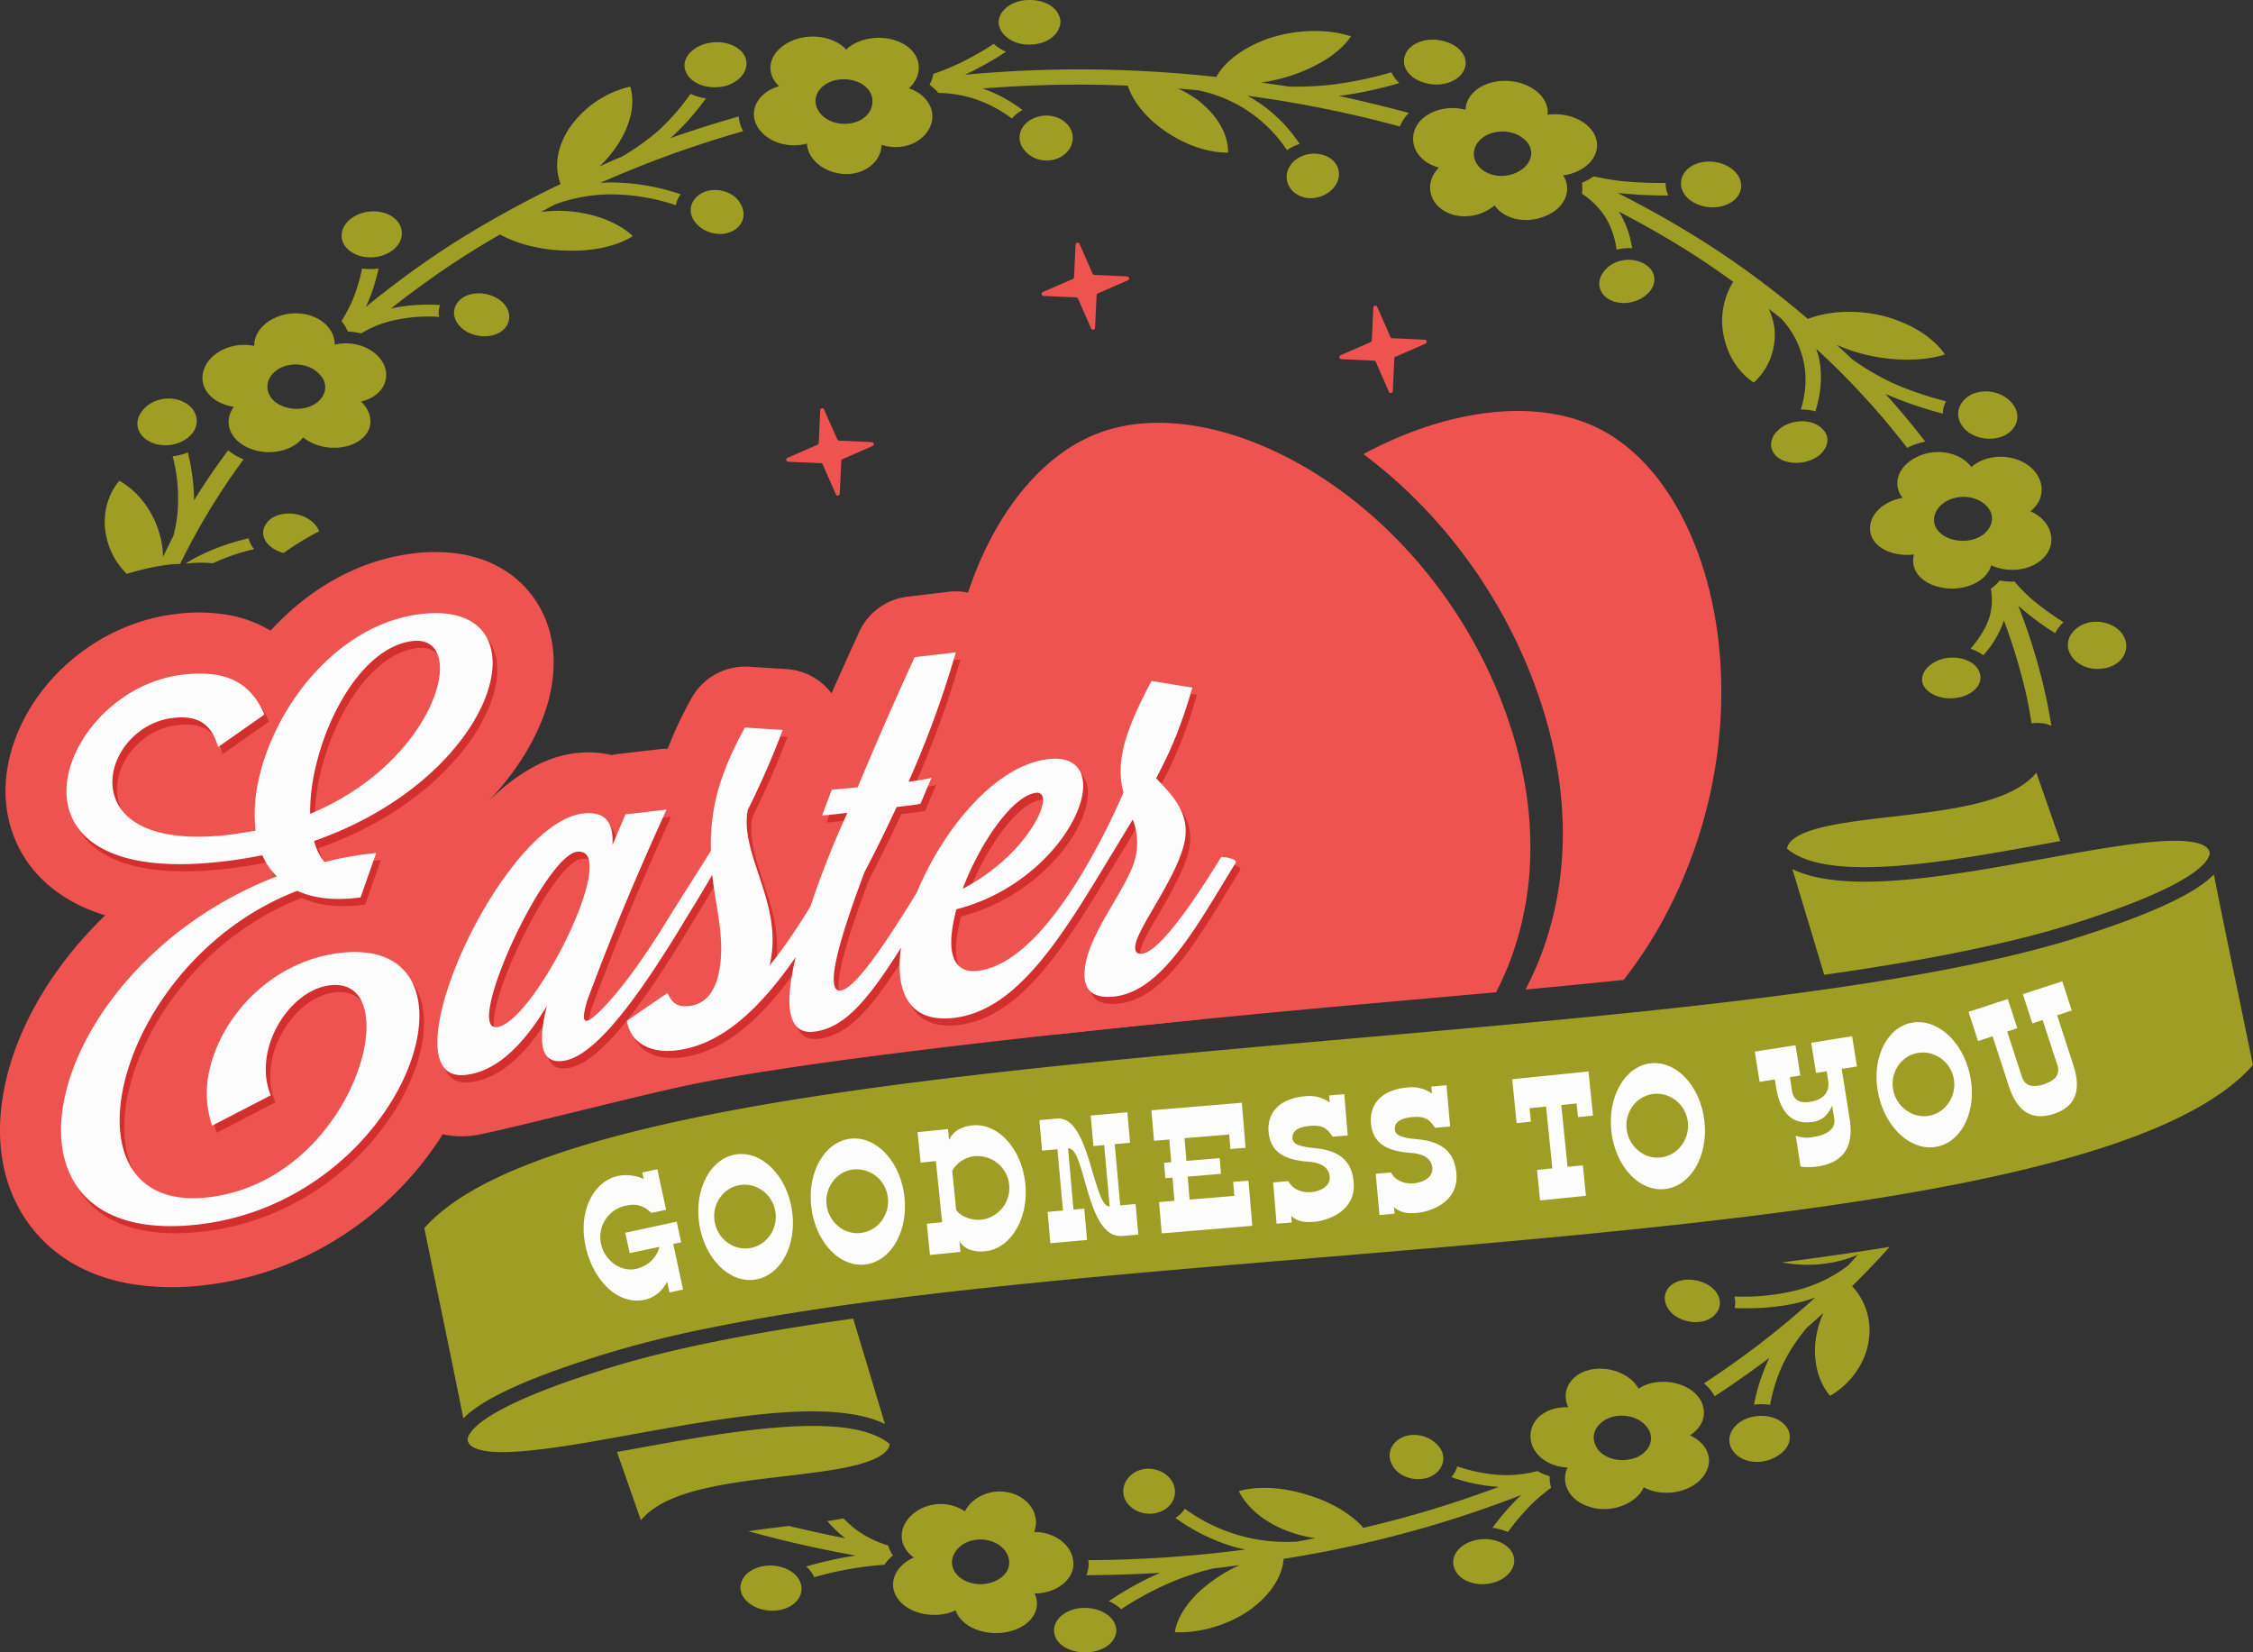 <svg xmlns="http://www.w3.org/2000/svg" width="1080" height="792.06" viewBox="0 0 1080 792.06"><rect x="0" y="0" width="1080" height="792.06" fill="#333333" stroke="none"/><g id="Слой_2" data-name="Слой 2"><g id="easter03_66934951"><g id="easter03_66934951-2" data-name="easter03_66934951"><path d="M507.15 495.75c74.43-8.11 140.24-13.9 140.24-13.9q35.43-3.12 69.76-6.23C735.88 439.56 741 391.26 720 336.78c-37.82-97.95-135.39-151.56-193.91-129s-94.81 127.87-57 225.85C478.9 459.06 492.07 479.56 507.15 495.75z" fill="#ef5350"/><path d="M734.54 325.27c22.62 58.56 17 110.39-3.27 149.05q23.91-2.24 47-4.59a207.14 207.14.0 0 0 21.38-33.4c48-93.38 23.19-201.89-32.59-230.58-29.67-15.26-72.56-10.12-113.5 11.92C686.87 242.55 716.82 279.36 734.54 325.27z" fill="#ef5350"/><path d="M549.79 704c-6.7.39-11.59 5.54-11.34 11.27.27 5.94 6.43 10.68 13.39 10.29 7.22-.39 12.1-5.74 11.33-11.68S556.22 703.64 549.79 704z" fill="#9e9d24"/><path d="M349.73 111.37c5.92-2 8.5-8.1 5.41-13.45-2.83-5.55-10.56-8.3-17-6.12-6.44 2.36-9 8.7-5.41 14C336.08 111 343.81 113.55 349.73 111.37z" fill="#9e9d24"/><path d="M145.31 247.47c-7-2.78-15.2-1-18 4-3.08 4.94.26 10.87 7.47 13.24.4.14.81.22 1.21.33a137.69 137.69.0 0 1 17-10.37C151.94 251.8 149.21 249.09 145.31 247.47z" fill="#9e9d24"/><path d="M119.18 258c-11.52 2.77-21.77 6.78-30 12a1.53 1.53.0 0 1-.16.11c2.3-.12 4.69-.41 6.87-.41s4.18.14 6.25.26a95.11 95.11.0 0 1 19.7-6.71 14.25 14.25.0 0 1-1.79-2.73A11.4 11.4.0 0 1 119.18 258z" fill="#9e9d24"/><path d="M240.31 158.85c4.89-3.37 5.15-9.9.26-14.25-5.15-4.55-13.65-5.34-19-1.77-5.42 3.94-5.16 10.48.25 14.83C226.92 161.82 235.42 162.41 240.31 158.85z" fill="#9e9d24"/><path d="M801.33 615.81c-4.63 3.57-4.37 9.89.76 14.24 5.42 4.36 13.91 5 18.82 1.19 5.14-4 4.62-10.48-1-14.65C814.21 612.64 806 612.26 801.33 615.81z" fill="#9e9d24"/><path d="M501.13 55.39c-7.47.39-12.88 5.33-12.37 11.46.78 5.75 6.69 10.3 13.41 10.09S514.25 72 514.25 66.06 508.34 55.18 501.13 55.39z" fill="#9e9d24"/><path d="M811.63 96.92c6.44 3.77 15.2 3.18 20.09-1.38 4.88-4.74 3.6-11.67-3.1-15.63s-16-3-20.33 1.8C803.9 86.64 805.45 93.37 811.63 96.92z" fill="#9e9d24"/><path d="M960.19 209.09c6.69-3 9-9.89 4.64-15.42-4.38-5.74-13.13-7.72-19.84-4.56-6.43 3.37-8.24 10.09-4.11 15.43C944.74 209.68 953.23 211.86 960.19 209.09z" fill="#9e9d24"/><path d="M683.16 39.76c7.46 2.18 15.7-.4 18.53-5.94s-1.28-11.86-9.27-14c-8-2.37-16.48.6-18.79 6.33C671.32 31.65 675.43 37.78 683.16 39.76z" fill="#9e9d24"/><path d="M678.26 61.92c-3.09 7.9 2.06 15.82 11.33 18.4v.19c-6.18 6.34-5.15 15.43 2.06 20.18 7 4.75 17.76 3.76 24.71-2.18v-.2c4.64 6.92 15.19 9.1 24.2 5.35 9.28-3.56 13.4-12.26 8.77-19.58 10.29-1.39 17.75-8.7 16-16.83S752.67 53.41 741.85 55c1-8.11-7.72-15.63-19-16.22s-20.08 5.73-20.35 13.85C692.42 49.85 681.35 54.2 678.26 61.92zm31.41 4.93c4.9-4.54 13.9-5.13 19.57-1.18 6.18 4 6.18 10.68 1 15s-13.65 4.93-19.07 1.17S704.79 71.61 709.67 66.85z" fill="#9e9d24"/><path d="M673.63 688.41c-6.19 2-9.27 7.92-6.44 13.45 2.57 5.54 10.31 8.51 17 6.53 6.68-2.18 9.53-8.5 6.43-13.85A15.35 15.35.0 0 0 673.63 688.41z" fill="#9e9d24"/><path d="M758.3 87.64a15.82 15.82.0 0 1 0 5.23 38.08 38.08.0 0 1 11.13 11 40.15 40.15.0 0 1 5.49 15.81 25.13 25.13.0 0 1 5.85-.75c.54.0 1.06.07 1.6.11A45.39 45.39.0 0 0 776 101.41c13 6.79 25.63 14 37.65 21.83 5.88 3.81 11.55 7.81 17.17 11.84a35.62 35.62.0 0 0-4.8 24.56c1.8 10.48 7.21 18.79 14.67 23.74a30.79 30.79.0 0 0 9.79-26.91 32.55 32.55.0 0 0-2.63-8.44c2 1.57 4.08 3.08 6 4.68a43.53 43.53.0 0 1 10.49 19.58c1.86 7.52 1.48 15.55-1.07 24 .18.0.34.0.53.0a25.32 25.32.0 0 1 6.42.9c2.85-9 3.47-18 1.59-26.09-.3-1.31-.78-2.6-1.18-3.89a372.58 372.58.0 0 1 43.61 47.51 5.64 5.64.0 0 1 .53-.31 29.52 29.52.0 0 1 8.14-2.7q-9-11.68-19.07-22.86a193.05 193.05.0 0 0 27.49 9.43 13.77 13.77.0 0 1 1.48-5.95 162.82 162.82.0 0 1-25.21-8.57 120.55 120.55.0 0 1-19.86-11.65c-2.35-2.31-4.85-4.52-7.26-6.78a80.68 80.68.0 0 0 14.25 4.78c13.64 3.17 27.55 3 37.59-.19-5.41-8.11-16.74-15.44-30.9-18.8-13.19-2.9-25.7-1.78-34.83 1.75a436.74 436.74.0 0 0-47-35.18 484.56 484.56.0 0 0-44.17-25.18h.4a202.4 202.4.0 0 0 23.93 1.18 13.55 13.55.0 0 1-1.32-6 202.51 202.51.0 0 1-21.32-.89c-4.48-.56-8.87-1.35-13.17-2.26A28.85 28.85.0 0 1 758.3 87.64z" fill="#9e9d24"/><path d="M855.15 204.14c-6.18 3.58-8 9.7-4.12 14.05 3.6 4 11.84 4.95 18.27 1.79s8.76-9.7 4.64-14C870.07 201.38 861.58 200.58 855.15 204.14z" fill="#9e9d24"/><path d="M769.66 129.18c-4.63 4.73-3.86 11.07 1.54 14.23 5.16 3.17 13.4 2.18 18.29-2.36 5.14-4.55 4.63-11.08-1-14.44C782.54 123 774.05 124.24 769.66 129.18z" fill="#9e9d24"/><path d="M386.81 68.83V69c.51 7.9 9 14.25 18.53 14.43 9.28.21 17-5.92 17.27-14 9 3 19-.39 22.9-7.91 3.86-7.32-.26-16-9.78-19.19 6.69-6.13 6.44-15.43-1.8-20.77-8.5-5.35-21.37-4.36-28.32 2.17-6.19-6.72-19.06-8.3-28.07-3.16-9.27 5.14-10.81 14.45-4.12 20.77-10 2.77-14.68 11.67-10.56 19C367 67.85 377.54 71.41 386.81 68.83zm18-30.86c8 .21 13.9 5.16 13.38 11.08C418 55 412 59.54 404.57 59.35c-7.2.0-13.39-4.76-13.64-10.68S397.1 37.78 404.83 38z" fill="#9e9d24"/><path d="M467.4 47.47a63.32 63.32.0 0 1 17.69 9.35 18.89 18.89.0 0 1 5.05-4.09A68.19 68.19.0 0 0 471 42.42c15.49-1.2 31-1.86 46.62-1.86 7.66.0 15.34.19 23 .49C543 48.41 549 56.11 557.76 62.31c10 7.12 21.11 10.88 30.9 10.88.25-8.51-4.89-18-14.93-25.53a52.32 52.32.0 0 0-9-5.19c3.1.25 6.18.48 9.28.76A66.75 66.75.0 0 1 616.92 72 22.12 22.12.0 0 1 623 69a70.84 70.84.0 0 0-20.72-20.56c-1.37-.93-2.85-1.71-4.29-2.53a568.77 568.77.0 0 1 73.12 14.74c0-.13.06-.25.11-.38a18.58 18.58.0 0 1 4.14-6.12Q658.77 49.63 641.78 46a182 182 0 0 0 29-6.21A16.11 16.11.0 0 1 667 34.65a179.72 179.72.0 0 1-26.8 5.7 145.83 145.83.0 0 1-22.58 1.13c-4.36-.73-8.77-1.28-13.15-1.91A85.08 85.08.0 0 0 619 36.2c13.14-4.36 23.7-11.28 28.59-18.79-10.82-3.56-25.75-3.56-39.4 1-12.43 4.33-21.18 11.29-25.18 18.47a612.16 612.16.0 0 0-65.45-3.62c-18.38.0-36.74.89-55 2.55.13-.07.28-.12.42-.18a157.34 157.34.0 0 0 19.28-10.84A21.11 21.11.0 0 1 476.38 21a138.51 138.51.0 0 1-17.22 9.7c-3.83 1.79-7.76 3.32-11.75 4.74a17 17 0 0 1-1.83 5.22 21.64 21.64.0 0 1 4.24 3.88A60.74 60.74.0 0 1 467.4 47.47z" fill="#9e9d24"/><path d="M494.17 21.37c8-.21 14.17-5.16 14.17-11.08C508.07 4.55 501.89.0 493.91.0h-1c-8.48.2-14.67 5.54-14.16 11.47C479.5 17.2 486.19 21.76 494.17 21.37z" fill="#9e9d24"/><path d="M633.21 74c-7-1.59-14.17 2.18-16 7.91s2 11.48 8.49 12.87c6.17 1.18 13.13-2.19 15.45-7.73C643.5 81.31 639.9 75.38 633.21 74z" fill="#9e9d24"/><path d="M519.92 770.7c-7.72.0-14.41 4.55-14.67 10.48-.26 6.13 6.43 10.88 14.93 10.88s15.19-4.93 14.93-10.88S527.89 770.7 519.92 770.7z" fill="#9e9d24"/><path d="M810.09 688c8.5-5.33 8.75-14.83 1.8-20.77-7.21-5.93-19-6.52-26.52-1.58v-.2c-4.12-7.32-14.94-11.07-23.94-8.71-8.76 2.38-13.13 10.09-9.78 17.61v.2c-10-.4-17.78 5.34-18 13.45-.26 7.92 7.21 15 17.77 15.43-3.61 7.52 1 16.22 11.06 19 10 3 21.89-1.58 25.49-9.49 8.76 4.75 21.63 2.77 27.81-4.35C822.18 701.27 819.36 692.17 810.09 688zm-27.81 11.28c-7.46 2-15.44-1.19-17.52-6.72-2.57-5.55 1.3-11.48 8.25-13.46 7-1.78 14.68 1 17.51 6.53S789.49 697.51 782.28 699.29z" fill="#9e9d24"/><path d="M854.22 605.1a65 65 0 0 0 26.16-.37 58.77 58.77.0 0 0 10.22-3.27c-1.65 1.76-3.18 3.57-4.87 5.3a68.69 68.69.0 0 1-23.38 11.42 105.2 105.2.0 0 1-31 3.24 11.53 11.53.0 0 1 .45 3 11.24 11.24.0 0 1-.29 2.59c12.12.44 23.57-.54 33.7-3.43 1.71-.49 3.31-1.09 4.95-1.65a424.86 424.86.0 0 1-53.4 41.19c.17.12.35.21.5.33a20.42 20.42.0 0 1 4.68 5.83q13.53-8.84 26.18-18.39a94.53 94.53.0 0 0-7.34 22.43 30.14 30.14.0 0 1 3.57-.25 28.59 28.59.0 0 1 4.16.33 79.26 79.26.0 0 1 6.66-20.54 83.4 83.4.0 0 1 11-16.47c2.73-2.3 5.29-4.72 7.93-7.07a43.3 43.3.0 0 0-3.51 11.47c-1.8 10.87.78 21.36 6.69 28.29 9.27-5.34 17-15.25 18.54-26.72a31 31 0 0 0-8-25.87q9.39-9.2 18-18.83Q881 601.66 854.22 605.1z" fill="#9e9d24"/><path d="M737 705.12A58.81 58.81.0 0 1 719.2 707a77.25 77.25.0 0 1-20.68-4.15 11.81 11.81.0 0 1-.81 2.22 14.12 14.12.0 0 1-2 2.95 81.34 81.34.0 0 0 22.78 4.68c-14.1 5.25-28.52 10-43.28 14.09-7.15 2-14.4 3.84-21.68 5.54-5.43-6.27-14.67-12-25.69-15.44-12.61-4.15-24.72-4.74-34-2.17 3.85 7.92 12.6 15.63 25.74 20a61.32 61.32.0 0 0 10.82 2.57c-2.86.56-5.72 1.13-8.61 1.63A82 82 0 0 1 568 723.19a15.33 15.33.0 0 1-2.45 2.8 16.41 16.41.0 0 1-2.11 1.59 92.44 92.44.0 0 0 28.56 14c1.66.47 3.34.8 5 1.15a600.12 600.12.0 0 1-75.31 5.09c0 .21.08.41.1.62a14.89 14.89.0 0 1-1 6.61c11.77-.07 23.56-.42 35.31-1.15a153.14 153.14.0 0 0-24.56 13.59 21.77 21.77.0 0 1 5.92 3.85A148.49 148.49.0 0 1 560.09 759a127 127 0 0 1 21.62-7.22c4.16-.44 8.31-1 12.47-1.55a70.82 70.82.0 0 0-12.21 7c-10.81 7.51-17.51 16.81-18.8 25.12 11.85.6 25.74-3.36 36.57-11.07 9.87-7.41 15-16.13 15.58-24.07a566 566 0 0 0 63.2-13.72 533.69 533.69.0 0 0 50.77-16.92l-.56.5a114.29 114.29.0 0 0-13.3 15.28 26.59 26.59.0 0 1 7.4 2 110.71 110.71.0 0 1 11.81-13.77 93.89 93.89.0 0 1 8.91-7.49 16.73 16.73.0 0 1-.67-5.43A29 29 0 0 1 737 705.12z" fill="#9e9d24"/><path d="M705.81 738.66c-7.47 2.37-11.07 8.5-8.24 14 2.58 5.54 11.33 8.32 19.06 5.74s11.33-9.11 8-14.64C721.52 738.66 713 736.28 705.81 738.66z" fill="#9e9d24"/><path d="M834.29 681.49c-5.92 3.94-7.21 10.68-2.32 15.42 4.63 4.75 13.9 5.15 20.34.79 6.69-4.15 7.46-11.27 2.32-15.62S840.46 677.53 834.29 681.49z" fill="#9e9d24"/><path d="M1018.88 307c-1.79-6.33-9.78-10.1-17.24-8.71-7.21 1.58-11.84 7.51-10 13.46s9 9.87 16.47 8.69C1015.81 319.48 1020.7 313.34 1018.88 307z" fill="#9e9d24"/><path d="M965.63 278.74c-.35.0-.69.05-1 .05a33.4 33.4.0 0 1-6.09-.54 22.3 22.3.0 0 1-4.22 4 29.19 29.19.0 0 1-.77 13.9C952 301 948.83 306 944.61 311a21.55 21.55.0 0 1 6.09 3.1 47 47 0 0 0 9.9-16.68 285.51 285.51.0 0 1 10.67 35.35c1 4.64 1.81 9.31 2.59 14a22.15 22.15.0 0 1 2.3-.25 24.9 24.9.0 0 1 4.2.36 23.05 23.05.0 0 1 3 1c-.9-5.44-1.9-10.86-3.13-16.26a286.89 286.89.0 0 0-12.76-41.32c.12.1.27.27.39.38a131.43 131.43.0 0 0 17.32 12.83 17 17 0 0 1 4-5.26 139.94 139.94.0 0 1-15.6-11.34A93.15 93.15.0 0 1 965.63 278.74z" fill="#9e9d24"/><path d="M932.39 315.52c-7.21 1.58-12.1 6.72-10.83 11.86 1.55 4.95 8.76 8.32 16.24 7.13 7.71-1 12.86-6.34 11.31-11.67C947.58 317.3 940.11 314.13 932.39 315.52z" fill="#9e9d24"/><path d="M954.53 271c9 4.15 20.85 2.17 26.26-4.94s2.06-16.83-7.48-21c7.48-5.73 7.22-15.82-1-22-8.24-5.94-20.34-5.34-27.3.79-5.39-7.32-17.49-9.3-26.25-4.75-9 4.36-11.85 13.06-6.7 19.58h-.24c-10.06 1.78-16.75 9.3-15.2 16.62 1.28 7.12 10.56 11.69 20.85 10.49-2.06 7.51 3.86 14.44 14.16 16C941.65 283.47 952.2 278.93 954.53 271zm-27.3-20.38c-1-5.54 3.86-11.08 11.33-12.26s14.94 2.76 16.22 8.71c1 5.92-4.37 11.27-11.84 12.06C935.22 259.93 928.26 256.17 927.23 250.63z" fill="#9e9d24"/><path d="M112.09 195c-5.41 7.33-1.8 16.23 7.73 20 9.26 3.76 20.59 1.18 25.49-5.35 7.2 5.94 19.05 6.53 26.25 2 7.47-4.54 8-12.85 1.55-19.18 9.52-2.18 14.16-9.9 11.08-17.41-3.35-7.52-13.65-12.26-23.7-9.89.0-8.12-8-15-18.79-15s-20.09 7.31-19.83 15.61c-10.3-2.17-21.37 3-24.2 11.48S101.53 193.46 112.09 195zm21.12-18c6.17-3.76 14.91-2.78 19.56 2 4.89 4.54 3.86 11.07-1.81 14.64s-14.41 3-19.57-1.39C126.51 187.73 127.28 180.8 133.21 177.05z" fill="#9e9d24"/><path d="M73 212.25c6.7 2.78 15.19.59 19.32-4.74 3.85-5.14 2.06-11.88-4.65-15-6.43-3.17-15.43-1.19-19.56 4.54C63.68 202.56 66 209.49 73 212.25z" fill="#9e9d24"/><path d="M347.94 41.16c7.47-2.2 11.58-8.33 9.26-13.86-2.57-5.74-11.08-8.52-19.05-6.33-8 2.36-12.1 8.7-9 14.24C332 40.75 340.47 43.13 347.94 41.16z" fill="#9e9d24"/><path d="M60.8 275.1a113 113 0 0 1 20.57-4.5c1.73-.2 3.33-.17 5-.31a323.75 323.75.0 0 1 30.44-50.16c-.13.0-.29-.07-.43-.13a26.25 26.25.0 0 1-7-4.16c-5.84 7.81-11.31 15.8-16.34 23.94a98.75 98.75.0 0 0-3-22.95 26.92 26.92.0 0 1-7.27 1.89 77.57 77.57.0 0 1 2.58 21.43A65.41 65.41.0 0 1 83.06 257c-1.74 3.28-3.28 6.62-4.91 9.94a40.62 40.62.0 0 0-1.84-11.57c-3.1-10.69-10.31-20-19.07-24.93-6.44 7.53-9 18.79-5.4 30.08A35.16 35.16.0 0 0 60.8 275.1z" fill="#9e9d24"/><path d="M167.7 120.27c5.41 4.15 14.17 4.15 20.08.0s6.44-11.08 1.55-15.43c-5.14-4.54-14.42-4.74-20.6-.39S162 115.91 167.7 120.27z" fill="#9e9d24"/><path d="M173.13 159.82a50.47 50.47.0 0 1 15.94-6.33 75.35 75.35.0 0 1 21.45-1.59 16.63 16.63.0 0 1-.26-1.7 12.19 12.19.0 0 1 .66-4 86.08 86.08.0 0 0-23.48 1.65c10.91-8.61 22.32-16.86 34.33-24.59 5.81-3.77 11.83-7.33 17.89-10.86 8 4.43 19.09 7.35 31 7.69 13.65.6 25.24-2.18 32.7-6.92-6.95-6.54-18.8-11.27-32.7-12.07a68 68 0 0 0-11.33.49c2.29-1.2 4.49-2.46 6.8-3.62a77.87 77.87.0 0 1 27.18-4.79 98.21 98.21.0 0 1 30.71 5.2 13.87 13.87.0 0 1 .8-2.75 14.77 14.77.0 0 1 1.46-2.51 105.27 105.27.0 0 0-33.22-5.67c-1.8.0-3.59.16-5.38.25a526 526 0 0 1 68.62-24.84c-.07-.11-.16-.21-.22-.32a15.82 15.82.0 0 1-1.93-6.71q-16.64 4.71-32.76 10.39a120.81 120.81.0 0 0 17-19.07A26.29 26.29.0 0 1 331 45a109.77 109.77.0 0 1-15.46 17.7 116.23 116.23.0 0 1-17.63 12.48c-3.57 1.45-7 3-10.53 4.58A56.14 56.14.0 0 0 295.66 70c6.69-9.89 9-20.38 6.44-28.48a48.66 48.66.0 0 0-29.35 20.17c-6.11 9.38-7 18.9-4 26.52a500.33 500.33.0 0 0-53.14 29.46 452.93 452.93.0 0 0-40.31 29.53c.11-.28.3-.56.41-.85a82.7 82.7.0 0 0 5.74-17.65 27.65 27.65.0 0 1-3.87.28 27 27 0 0 1-4-.29 85.42 85.42.0 0 1-4.87 15.88 97.2 97.2.0 0 1-5 9.39 18.81 18.81.0 0 1 3 4.95A33.72 33.72.0 0 1 173.13 159.82z" fill="#9e9d24"/><path d="M410.51 733.31a44.75 44.75.0 0 1-6.13-5.5c-2.57.44-5.08.91-7.77 1.3a55.18 55.18.0 0 0 8.57 8.23c-9.06-1.75-18-3.75-26.95-5.9-6.6.77-13.18 1.58-19.52 2.52 16.86 4.67 34.07 8.56 51.52 11.68-.35.05-.68.1-1 .13a183.55 183.55.0 0 0-22.76 5.09 15.5 15.5.0 0 1 3.84 5.15 155.28 155.28.0 0 1 20.46-4.49c4.43-.71 8.83-1.17 13.19-1.48a21.7 21.7.0 0 1 4.06-4.43 17.4 17.4.0 0 1-2.26-4.81A50.56 50.56.0 0 1 410.51 733.31z" fill="#9e9d24"/><path d="M514.52 748.76c-.52-8.12-8.76-14.46-18.8-14.46 3.09-7.71-2.06-16-10.81-18.59s-18.55 1.18-22.4 8.7c-7.46-5.14-18.29-4.55-25 1.39-7 5.94-7.21 15.23.51 20.77-9 3.95-12.86 12.86-7.47 20 5.42 7.32 18.29 9.69 27.55 5.34 2.58 7.92 14.17 12.65 25 10.29 11.07-2.37 16.48-10.69 12.87-18.4C506.78 763.78 515.28 756.66 514.52 748.76zm-31.42 3.55c-2.57 5.53-10.81 8.5-18 6.33-7.46-2.18-10.56-8.51-7.72-13.85 2.83-5.54 10.55-8.31 17.5-6.13C481.55 740.64 485.42 746.76 483.1 752.31z" fill="#9e9d24"/><path d="M373.68 750.91c-7.47-1.77-15.71 1.2-18 6.74-2.57 5.54 1.8 11.87 9.79 13.84 8.24 2 16.22-1.38 18.27-7.12S381.4 752.7 373.68 750.91z" fill="#9e9d24"/><path d="M212.18 543.71l1.3.26a45 45 0 0 0 13.25.36c9.28-1.09 78.59-19.16 105.32-24.62 55.38-11.32 167.76-23.54 242.32-30.94 14.62-13.46 26.21-32.51 37.56-51.25l5.32-8.76a30.06 30.06.0 0 0-.58-32.17c-4.7-7.1-11.9-11.78-21.42-13.93a58.38 58.38.0 0 0-6.56-13.75 257.93 257.93.0 0 0 11-31.18 29.24 29.24.0 0 0-22.84-36.89l-20-3.29a29.22 29.22.0 0 0-30.49 15 224.68 224.68.0 0 0-10.87 22.82l-.77-.16a52.49 52.49.0 0 0-15.54-.37 70.36 70.36.0 0 0-18.73 4.94c2.05-6.2 4-12.49 5.86-18.94a29.22 29.22.0 0 0-22.85-36.91 28.67 28.67.0 0 0-8.64-.27L435.05 286a29.28 29.28.0 0 0-23.16 16.84c-5.15 11.2-9.46 20.83-13.28 29.52a29.12 29.12.0 0 0-18.16-11.22 26.08 26.08.0 0 0-3.44-.43l-18.11-1.12a29.28 29.28.0 0 0-27.36 15 188.36 188.36.0 0 0-11.46 24.3 28.39 28.39.0 0 0-3.9.2l-19.71 2.3a28.32 28.32.0 0 0-3.29.58c-.91-.23-1.82-.43-2.71-.59A48.76 48.76.0 0 0 276 361c-15.29 1.79-29.47 10.72-42 23.25C250.12 367.21 260 349 263.62 333c3.83-17 1.47-32.52-6.8-45.05-5.44-8.21-15.93-18.73-35-22.22a79.51 79.51.0 0 0-23.29-.5c-27.51 3.22-51 17.65-68.85 37.06a59.57 59.57.0 0 0-20.23-7.52 84.72 84.72.0 0 0-25.26-.44C46 298.82 12.45 328.24 4.32 364.28c-3.86 17.14-1 34.06 8 47.66 6 9.12 17.37 20.53 38.12 26.8C26.38 462 9.15 490.06 2.7 518.62c-5.64 25-2.41 47.71 9.38 65.53 7.56 11.43 22.32 26.11 49.72 31.1a125.27 125.27.0 0 0 36.92.69C150.26 609.91 190.44 578.62 212.18 543.71z" fill="#ef5350"/><path d="M237.31 330c4.61-20.5-6-35.47-33.24-32.28-39.67 4.64-69.78 43.59-77.71 78.69a73.11 73.11.0 0 0-1.63 25.13c-4.21.75-8.43 1.49-12.88 2-45.76 5.36-59.06-13.54-55.11-31 2.71-12 13.9-23.33 28.32-25 13.32-1.57 18.81 4 21.7 13.92l22.16-15.56c-7-16.64-20-21.35-39.18-19.11C62.29 330 40 352.36 35.05 374.14c-5.67 25.1 12.34 49.44 73.91 42.23 6.66-.78 12.84-1.77 19-3a32.44 32.44.0 0 0 6.89 10.17C78.72 445.1 42 490.29 33.43 528.47c-8.5 37.66 10.28 68.13 64.08 61.84 57.71-6.76 96.2-51.67 104.19-87 5.89-26.14-4.83-46.82-36.46-43.12-32.16 3.77-56.62 29.57-62.58 56a48.11 48.11.0 0 0 1.23 26.79L132 528.4c-2.83-6.66-3-14.11-1.4-21.29 3.52-15.62 16.18-29.84 29.77-31.43 15.53-1.83 20.28 13.1 16 32.05-6.31 27.93-32.42 64.66-74.31 69.56-35.78 4.2-47.73-21.84-40.51-53.87 7.74-34.33 37.56-75.48 83.12-93 7.34 3.38 16.75 4.78 28.68 3.38l1.66-.2 7.52-21.32-2.78.32a166.35 166.35.0 0 0-22 4.06 25.12 25.12.0 0 1-5-10.13C202.33 389.22 231.58 355.36 237.31 330zm-86.45 63.49a93 93 0 0 1 2.48-21.73c6.42-28.44 24.54-58.5 46.74-61.09 10.82-1.27 15 7.71 12.16 20.26C207.91 350.16 187.8 378.19 150.86 393.49zm436.71 20.7C568.72 445.1 556 459.8 549.84 460.51c-2.77.34-4.09-1-3.22-4.84 2-9 19.58-31.73 23.28-48.13 3.3-14.61-6.31-23.45-13.51-31.09 7.45-13.83 12.45-26.4 17.38-43.44l-19.54-3.2c-7.44 13.85-11.7 24.33-13.55 32.52-2 9-1.37 15.61.14 20.92A340.58 340.58.0 0 1 521 422v0h0c-16.45 27.37-33.62 44.83-50 46.74-12.75 1.5-14.7-10.22-11.22-25.62.28-1.27.58-2.55.87-3.84 33.82-8.68 56-35.23 60.13-53.42 2.66-11.78-2.19-20.2-16.06-18.57-25.49 3-50.52 33.79-63 64 0 0 0 0 0 0-12.78 20.71-29 46-36.52 46.93-3.61.42-4.28-5-1.85-15.75 2.13-9.48 6.54-23 13.3-41 5.7-10.9 10.74-21.21 15.42-31.25 5-.58 10.27-1.19 11.44-1.59l5.21-12.33c-2.56.56-6.49 1.26-10.93 1.79a479.37 479.37.0 0 0 22.64-62l-19.69 2.29C428.43 345 421 362.62 413.35 380.73c-5.82.67-10.47 1-12.42 1.2l-4.67 12.26c1.06.14 5.77-.42 12.15-1.17a457 457 0 0 0-17.75 44.92c-6.27 10.19-12.69 19.95-19.58 28.3l.23-1c6.48-28.69-14.7-52.16-10.66-73.57a399.82 399.82.0 0 0 16.76-38.39l-18.11-1.12C352 365.2 347.54 376.71 345.22 387a97.31 97.31.0 0 0-2.22 24.2c-8 12.91-15.92 25-21.49 34.18h0c-20.49 33.33-34.92 47-38 47.35-1.39.16-1.81-1.54-.93-5.38a36.59 36.59.0 0 1 2-6.72c9.61-25.82 21.13-54.11 37.14-89.15l-19.7 2.3-6.28 14.7c.65-11.3-3.9-16.25-14.16-15.05-26.35 3.08-59.75 58.88-67.9 95-4.22 18.7-1.8 31.88 11.8 30.29 16.1-1.88 28.86-16.59 38.77-33-.24 1-.47 2.07-.63 2.83-4 17.68-.68 24.53 8.21 23.48 12.75-1.48 30.39-21 56.56-64h0c4.78-8 10.18-16.4 15.14-25.22 2 17.49 6.57 31.91 3 47.79-2.07 9.23-7 14.28-13.93 15.09-5.27.62-8.14-1-10.48-6.26L302.72 492.7c1.52 10 10.49 15.73 23.53 14.2 22.88-2.68 41.24-21.58 57.42-44.74-.17.71-.38 1.48-.53 2.16-4.92 21.79-3.05 35 9.16 33.61 14.27-1.67 25.2-13.94 41.8-40.23-2.9 20.69 3.58 36.15 25.33 33.61 27.18-3.18 47.07-31.45 68.51-66.65h0l17.24-28.44a30.39 30.39.0 0 1 1.26 18.3c-3 13.08-19.82 32.77-23.57 49.4-2.61 11.53.65 18.64 13.69 17.12 22.74-2.67 39.17-33.53 58-64.16l.05-.26C594.94 415.08 589 414 587.57 414.19zm-88.68-30.76c2.78-.34 3.87 2 3 5.89-2.14 9.48-15.29 28.22-38.23 40.14C471.8 407.8 487.52 384.76 498.89 383.43zM283.82 426.81c-5.38 23.83-30.62 67.44-43.38 68.93-4.15.49-4.62-4.69-2.82-12.63 5.26-23.31 29.59-70.06 41.24-71.43C285 411 286 417.34 283.82 426.81z" fill="#d32f2f"/><path d="M235.1 326.6c4.62-20.5-6-35.47-33.23-32.29C162.2 299 132.08 337.9 124.16 373a73.19 73.19.0 0 0-1.63 25.14c-4.21.74-8.43 1.48-12.87 2-45.77 5.35-59.07-13.54-55.13-31 2.72-12 13.91-23.33 28.33-25 13.32-1.56 18.8 4 21.71 13.92l22.16-15.54c-7.06-16.66-20-21.37-39.18-19.13-27.46 3.22-49.78 25.54-54.7 47.31-5.67 25.12 12.32 49.44 73.91 42.24 6.66-.77 12.83-1.76 19-3a32.38 32.38.0 0 0 6.9 10.16C76.52 441.69 39.84 486.88 31.22 525.07c-8.5 37.65 10.29 68.13 64.1 61.83 57.7-6.75 96.2-51.66 104.17-87 5.9-26.14-4.83-46.83-36.44-43.13-32.19 3.76-56.64 29.58-62.6 56a48.29 48.29.0 0 0 1.24 26.79L129.82 525c-2.83-6.65-3-14.11-1.41-21.28 3.53-15.63 16.19-29.85 29.78-31.44 15.54-1.82 20.28 13.1 16 32.06-6.31 27.93-32.42 64.65-74.31 69.56C64.1 578.08 52.14 552.05 59.37 520c7.74-34.34 37.56-75.49 83.12-93 7.34 3.36 16.76 4.76 28.67 3.36l1.67-.19 7.52-21.33-2.78.33a162.87 162.87.0 0 0-22 4.06 25.12 25.12.0 0 1-5-10.13C200.13 385.81 229.37 352 235.1 326.6zm-86.44 63.49a93.06 93.06.0 0 1 2.48-21.74c6.42-28.44 24.55-58.5 46.73-61.09 10.83-1.26 15 7.73 12.17 20.28C205.7 346.75 185.6 374.78 148.66 390.09zm436.72 20.7c-18.86 30.9-31.64 45.61-37.74 46.33-2.77.33-4.09-1-3.22-4.87 2-8.95 19.58-31.72 23.28-48.11 3.3-14.61-6.31-23.45-13.51-31.1 7.45-13.83 12.45-26.39 17.38-43.44L552 326.4c-7.44 13.85-11.7 24.33-13.55 32.53-2 9-1.37 15.61.13 20.92a338.16 338.16.0 0 1-19.82 38.73h0c-16.45 27.37-33.61 44.84-50 46.75-12.76 1.5-14.71-10.23-11.23-25.61.29-1.29.58-2.58.87-3.85 33.82-8.69 56-35.24 60.13-53.42 2.66-11.78-2.2-20.2-16.06-18.58-25.48 3-50.52 33.79-63 64h0c-12.78 20.7-29 46.05-36.52 46.93-3.61.43-4.28-5-1.85-15.74 2.13-9.48 6.54-23 13.3-41 5.71-10.89 10.74-21.21 15.42-31.24 5-.58 10.27-1.2 11.44-1.59l5.22-12.33c-2.57.55-6.5 1.26-10.95 1.79a478.22 478.22.0 0 0 22.65-62L438.46 315c-12.23 26.63-19.72 44.22-27.3 62.33-5.84.66-10.49 1-12.43 1.2l-4.67 12.26c1.06.13 5.77-.43 12.15-1.18a454.38 454.38.0 0 0-17.74 44.93c-6.28 10.19-12.7 19.94-19.59 28.29l.23-1c6.48-28.7-14.68-52.16-10.67-73.58a398.38 398.38.0 0 0 16.77-38.39l-18.11-1.11c-7.27 13.06-11.77 24.57-14.08 34.83a96.73 96.73.0 0 0-2.22 24.18c-8.05 12.93-15.92 25.07-21.49 34.2h0c-20.49 33.34-34.91 47-38 47.36-1.39.15-1.81-1.55-.93-5.39a36 36 0 0 1 2-6.72c9.62-25.81 21.14-54.11 37.13-89.15l-19.7 2.31L293.6 405c.65-11.3-3.9-16.25-14.16-15.05-26.35 3.08-59.74 58.88-67.89 95-4.24 18.7-1.81 31.88 11.79 30.28 16.09-1.88 28.86-16.59 38.76-33-.22 1-.46 2.07-.62 2.83-4 17.68-.68 24.53 8.21 23.49 12.75-1.49 30.4-21 56.56-64h0c4.79-8 10.18-16.4 15.14-25.22 2 17.49 6.58 31.91 3 47.8-2.09 9.23-7 14.28-13.95 15.09-5.26.61-8.14-1-10.47-6.25L300.52 489.3c1.52 10 10.49 15.72 23.53 14.19 22.89-2.67 41.24-21.58 57.41-44.73-.16.71-.36 1.48-.53 2.16-4.91 21.78-3 35 9.17 33.6 14.27-1.66 25.2-13.94 41.81-40.23-2.9 20.69 3.56 36.16 25.31 33.62 27.18-3.18 47.08-31.45 68.52-66.65h0L543 392.81a30.5 30.5.0 0 1 1.26 18.31c-3 13.08-19.81 32.76-23.57 49.4-2.61 11.54.65 18.64 13.69 17.12 22.75-2.66 39.17-33.53 58-64.17v-.25C592.74 411.68 586.76 410.64 585.38 410.79zM496.7 380c2.77-.33 3.86 2.05 3 5.89-2.14 9.48-15.29 28.23-38.23 40.15C469.59 404.4 485.33 381.35 496.7 380zM281.61 423.4c-5.37 23.83-30.61 67.45-43.37 68.93-4.16.5-4.61-4.69-2.82-12.63 5.26-23.31 29.6-70.05 41.24-71.43C282.77 407.55 283.76 413.93 281.61 423.4z" fill="#fcfcfc"/><path d="M856.6 406.78c.59-3.37 4.23-7.72 20.95-11.14 8.58-1.75 18.74-2.93 29.51-4.18 11.57-1.35 23.53-2.74 34.36-4.95 11.68-2.39 26.87-6.56 34.74-16.13l11.45 32.77c-3 .53-6 1.08-9 1.65C932.88 413.11 876.2 423.42 856.6 406.78zm202.65 2a4.42 4.42.0 0 0-1.94-2.92c-9.25-6.65-43.93-.34-77.46 5.75-44.92 8.16-95.14 17.31-120.64 5l15.26 50.65c25.4-3.61 47.33-7.32 67-11.34 19.17-3.9 36.15-8.14 50.49-12.59C1053.78 424.07 1059.18 412.22 1059.25 408.8zM304.76 694.34l-9 1.62 11.46 32.75c7.9-9.58 23.16-13.78 34.9-16.18 10.74-2.2 22.57-3.6 34-4.93 10.67-1.27 20.75-2.45 29.26-4.18 16.86-3.46 20.58-7.83 21.17-11.22C406.77 675.84 350.3 686.07 304.76 694.34zm-80.61-4.07a4.36 4.36.0 0 0 1.93 2.92c9.26 6.67 43.95.37 77.48-5.71 44.92-8.14 95.14-17.25 120.65-4.93L409 632.05c-25.76 3.58-48 7.3-67.88 11.36-18.75 3.84-35.45 8-49.62 12.42C229.63 674.94 224.2 686.83 224.15 690.27zm115.67-53.68C418 620.61 522 612 632.1 602.81c111-9.24 225.72-18.78 312.45-36.5h0c70.82-14.48 115.16-32.74 135.42-55.81q-3.35-16.31-6.73-32.62c-4-19.24-8.09-39.06-12-58.73-7.44 7.7-25.42 17.77-67.29 30.83-14.61 4.53-31.86 8.83-51.26 12.79-78.51 16.05-183.47 25.26-294.6 35-111.41 9.79-226.65 19.92-312.89 37.53C265.72 549.54 222.55 567 203.4 588.66q3.34 16.3 6.72 32.6c4 19.23 8.08 39 12 58.63 7.42-7.69 25.4-17.75 67.32-30.7A517.26 517.26.0 0 1 339.82 636.59z" fill="#9e9d24" fill-rule="evenodd"/><path d="M299.73 590.9l24.66-5.32 2.12 9.89-3.77.81 4.69 21.84-6.5 1.41-1.1-5.14c-2.42 4.38-5.85 7.56-10.75 8.61-13 2.8-24.87-9.35-28.41-25.82s3.75-31 15.64-33.53a20.13 20.13.0 0 1 12.24 1.49l-.66-3.14 7.22-1.56 4.19 19.44-7.08 1.52c-4.13-4-7.85-4.45-12.17-3.51a15.39 15.39.0 0 0-11.94 18.36c1.73 8 9.56 13.57 16.62 12 6.19-1.33 10.33-5.92 11.34-10.58l-14.22 3z" fill="#fcfcfc"/><path d="M352.7 553.35c12.34-1.92 24.32 9.93 26.92 26.57s-5.23 31.49-17.56 33.42-24.25-9.94-26.84-26.5S340.45 555.27 352.7 553.35zm6.67 44.94c8.12-1.26 13.62-9.19 12.33-17.47s-8.93-14.07-17-12.8-13.46 9.16-12.18 17.37S351.34 599.53 359.37 598.29z" fill="#fcfcfc"/><path d="M407.5 545.84c12.39-1.52 24 10.72 26 27.43s-6.27 31.3-18.66 32.82S391 595.35 388.94 578.73 395.19 547.34 407.5 545.84zM412.7 591c8.15-1 13.9-8.73 12.89-17.05A15.15 15.15.0 0 0 409 560.56c-8.08 1-13.75 8.71-12.74 17S404.63 592 412.7 591z" fill="#fcfcfc"/><path d="M441.31 557.3l-1.49-14.61 14.61-1.48.53 5.22c1.56-3.46 5-6.36 11.18-7 12.25-1.25 23.65 11.21 25.35 27.94s-7 31.15-19.23 32.39c-6.21.62-10.13-1.37-12.37-4.77l.52 5.06-14.62 1.49-1.51-14.94 7.34-.75-3-29.31zM458.37 580c2.31 3.23 7.52 5.09 11.94 4.65a15.31 15.31.0 0 0-3.09-30.46 14 14 0 0 0-10.76 7z" fill="#fcfcfc"/><path d="M541.71 547.76l-7.36.65L537 577.77l7.36-.65 1.3 14.64-7.68.68c-17.5 1.56-17.5-42.78-26-42l2.61 29.36 5.16-.46 1.33 15-17.58 1.57-1.33-15 7.36-.67-2.63-29.35-7.36.65-1.31-14.63 8.52-.76c15.78-1.41 17.33 42.81 25.18 42.1l-2.62-29.36-5.16.46-1.3-14.64 17.57-1.57z" fill="#fcfcfc"/><path d="M558 557.37l3.43-.28-.9-10.87-7.35.6-1.24-14.63 43.35-3.62 1.79 21.59-7.27.62-.58-7-21.43 1.79.92 10.87 15.94-1.32.62 7.52L569.34 564l.91 11 21.44-1.79-.57-6.7 7.36-.61 1.81 21.66-43.42 3.63-1.25-15 7.36-.61-.93-11.13-3.43.3z" fill="#fcfcfc"/><path d="M610.29 566.76l7.29-.61c2.15 4.1 6.8 5.61 10.89 5.27 3.93-.33 9.34-2.51 8.94-7.33-.34-4.09-3.37-6.89-11.07-7.32-11.44-1-17.46-5.12-18.23-14.29-.67-8 3.95-15.89 17.77-17.05a16.88 16.88.0 0 1 11.53 3l-.28-3.35 7.27-.61 1.65 19.79-7.28.61c-2.87-4.87-6-5.59-10.8-5.2-4.09.34-8.76 1.64-8.4 6 .2 2.46 2.47 3.91 10.93 4.69 11.37 1.11 17.55 6 18.41 16.33 1.23 14.81-14.19 18.56-18.77 18.94-4.16.35-7.64.23-11.18-2.77l.27 3.11-7.29.61z" fill="#fcfcfc"/><path d="M659.47 562.63l7.28-.64c2.17 4.09 6.84 5.59 10.92 5.22 3.92-.34 9.34-2.54 8.92-7.37-.36-4.09-3.41-6.87-11.11-7.27-11.45-1-17.5-5.05-18.3-14.21-.7-8 3.88-15.92 17.69-17.13a16.75 16.75.0 0 1 11.55 2.95l-.29-3.36 7.27-.64 1.74 19.8-7.27.63c-2.91-4.86-6-5.57-10.84-5.15-4.09.36-8.75 1.67-8.38 6 .22 2.45 2.5 3.9 11 4.64 11.39 1.06 17.58 5.95 18.49 16.26 1.3 14.8-14.1 18.63-18.69 19-4.17.37-7.64.27-11.2-2.71l.28 3.11-7.28.63z" fill="#fcfcfc"/><path d="M724.89 517.29l36.58-3.71 2.15 21.15-7.19.73-.67-6.54-7.34.75 3 29.64 7.36-.75 1.47 14.62-22 2.23-1.47-14.62 7.35-.75-3-29.63-7.92.8.66 6.44-6.86.71z" fill="#fcfcfc"/><path d="M791.17 509.68c12.39-1.43 23.9 10.86 25.85 27.57s-6.44 31.25-18.83 32.69-23.83-10.86-25.76-27.5S778.86 511.12 791.17 509.68zm4.92 45.13c8.16-.95 13.95-8.65 13-17s-8.37-14.41-16.51-13.45-13.8 8.63-12.83 16.86S788 555.75 796.09 554.81z" fill="#fcfcfc"/><path d="M878.27 529.82c-1.85 4.61-4.83 7.25-9.13 7.93-9.8 1.56-15.75-4-17.78-16.69l-.57-3.65-7.31 1.16-2.3-14.51L860.71 501l2.3 14.51-5 .8 1 6.57c.66 4.21 3.54 6.08 8.56 5.28 6.57-1 9.65-4.7 8.75-10.37l-.68-4.29-5.11.81-2.31-14.5 19.61-3.13 2.31 14.52-7.3 1.15 3.83 24.07c2.09 13.13-2.92 20.74-15.08 22.67a29.82 29.82.0 0 1-8.46.11l-2.36-14.84a15.14 15.14.0 0 0 8.33.67c7.29-1.16 10.89-4.14 10.14-8.92z" fill="#fcfcfc"/><path d="M915.91 490.32c12.18-2.65 24.84 8.46 28.41 24.89s-3.36 31.73-15.55 34.37S904 541.1 900.45 524.74 903.8 493 915.91 490.32zm9.3 44.41c8-1.73 13-10 11.27-18.14s-9.75-13.51-17.77-11.77-12.87 9.93-11.11 18S917.27 536.45 925.21 534.73z" fill="#fcfcfc"/><path d="M979.15 488.93l-4.93 1.6-4.55-14 18.9-6.16 4.55 14-7 2.29 7.78 23.9c4 12.19.9 20-9.33 23.35-10.4 3.38-17.53-.78-21.61-13.27l-7.78-23.91-7 2.28-4.55-14 18.82-6.14 4.57 14-4.85 1.58 7.1 21.79c1.34 4.14 4.84 5.34 10.54 3.48 5.54-1.81 7.75-4.86 6.48-9z" fill="#fcfcfc"/><path d="M393.19 196.58l-.71 15.73a1 1 0 0 1-.58.85l-14.44 6.31a1 1 0 0 0-.56 1.06 1 1 0 0 0 .9.79l15.74.72a1 1 0 0 1 .84.58L400.7 237a.94.94.0 0 0 1.06.56 1 1 0 0 0 .79-.9l.72-15.73a.94.94.0 0 1 .58-.84l14.43-6.31a1 1 0 0 0 .55-1.07 1 1 0 0 0-.9-.78l-15.73-.73a.92.92.0 0 1-.84-.57L395 196.24a.93.93.0 0 0-1.05-.55A1 1 0 0 0 393.19 196.58z" fill="#ef5350" fill-rule="evenodd"/><path d="M658.31 147.42l-.71 15.73a1 1 0 0 1-.59.84l-14.43 6.31a1 1 0 0 0 .34 1.85l15.74.72a1 1 0 0 1 .85.58l6.3 14.42a1 1 0 0 0 1.84-.33l.74-15.74A.93.93.0 0 1 669 171l14.42-6.32a1 1 0 0 0-.34-1.84l-15.73-.73a.9.9.0 0 1-.83-.57l-6.33-14.43a.93.93.0 0 0-1-.56A1 1 0 0 0 658.31 147.42z" fill="#ef5350" fill-rule="evenodd"/><path d="M515.58 117.14l-.72 15.74a1 1 0 0 1-.59.83L499.84 140a1 1 0 0 0-.55 1.06 1 1 0 0 0 .9.79l15.74.72a1 1 0 0 1 .84.58l6.32 14.43a1 1 0 0 0 1.83-.34l.74-15.74a.92.92.0 0 1 .57-.84l14.43-6.32a1 1 0 0 0 .56-1.06 1 1 0 0 0-.91-.78l-15.73-.73a.92.92.0 0 1-.84-.57l-6.31-14.43a1 1 0 0 0-1.85.34z" fill="#ef5350" fill-rule="evenodd"/></g></g></g></svg>